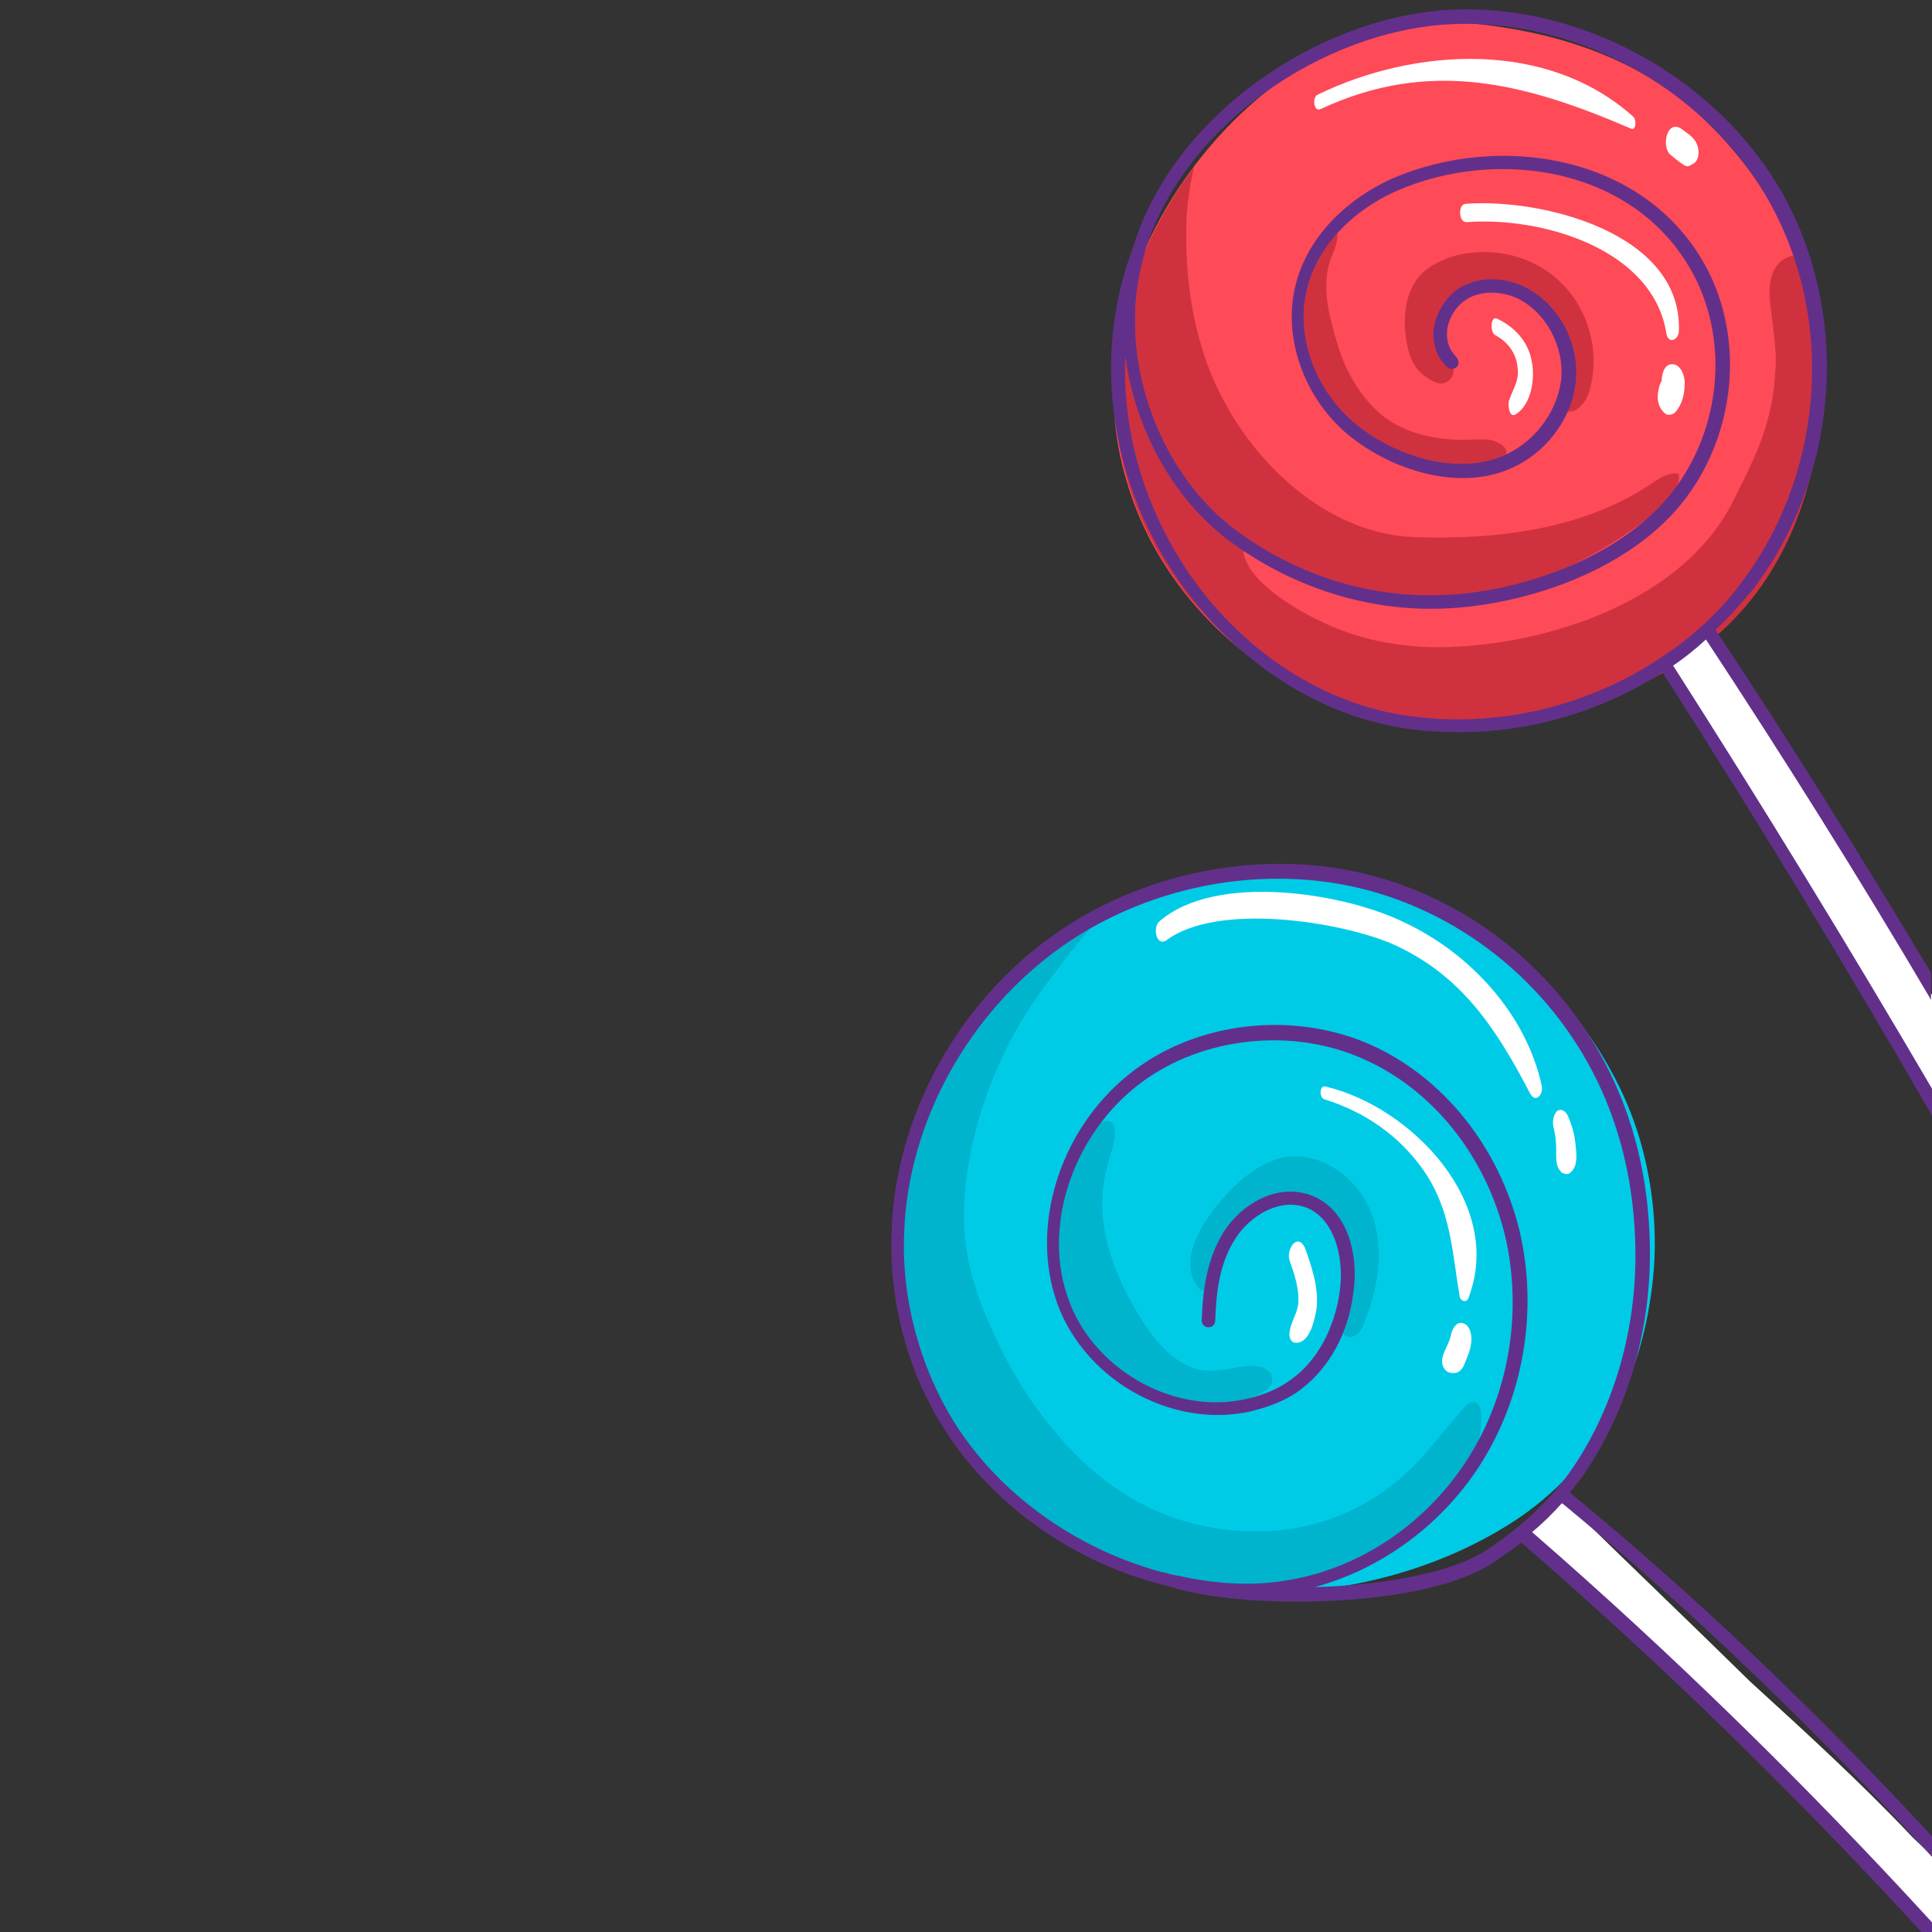 <?xml version="1.0" encoding="utf-8"?>
<!-- Generator: Adobe Illustrator 23.0.1, SVG Export Plug-In . SVG Version: 6.00 Build 0)  -->
<svg version="1.1" id="Layer_1" xmlns="http://www.w3.org/2000/svg" xmlns:xlink="http://www.w3.org/1999/xlink" x="0px" y="0px"
	 viewBox="0 0 200 200" style="enable-background:new 0 0 200 200;" xml:space="preserve">
<rect x="0" y="0" width="200" height="200" fill="#333333" stroke="none"/>
<style type="text/css">
	.st0{fill:#FF4A58;}
	.st1{fill:#CF323E;}
	.st2{fill:#FFFFFF;}
	.st3{fill:none;}
	.st4{fill:#62308A;}
	.st5{fill:#00CBE7;}
	.st6{fill:#00B4CD;}
</style>
<g>
	<g>
		<path class="st0" d="M179.8,16c-1.5-1.8-3.1-3.5-4.9-5c-6.4-5.4-14.5-7.8-22.7-8.6c-18-1.7-34.7,16.9-36.7,34.1
			c-0.5,4.4-0.2,8.9,1.1,13.2c3.9,13.7,17,24.4,31,25.3c9.1,0.6,18.6-1.6,26.4-6.5c8.2-5.2,12.7-13.6,14.1-23.2
			c0.7-5.2,0.4-10.5-1-15.5C185.7,24.7,183.1,20,179.8,16z"/>
		<path class="st1" d="M133.9,31c-0.2,1.8,0.2,3.5,0.7,5.2c0.7,2.4,1.4,3.9,3.2,5.7c1.6,1.6,3.3,3.1,5.2,4.3
			c2.8,1.8,6.1,2.9,9.4,2.8c1.5-0.1,5.5-2,2.4-3.3c-0.7-0.3-1.5-0.2-2.3-0.2c-3.7,0.2-7.6-0.6-10.2-3.2c-1.8-1.8-3-4-3.8-6.5
			c-0.9-3-1.8-6.2-0.7-9.1c0.3-0.8,0.8-1.8,0.6-2.7c-1.3-0.1-2.2,1.8-2.8,2.8C134.7,28.1,134.1,29.5,133.9,31z"/>
		<path class="st1" d="M151.3,31.2c1.5-1.3,3.6-1.8,5.5-1.2c2.1,0.6,3.7,2.4,4.4,4.4c0.8,2,0.8,4.2,0.3,6.3
			c-0.1,0.7-0.2,1.5,0.3,1.8c0.3,0.2,0.8,0.1,1.2,0c1-0.5,1.5-1.6,1.7-2.7c0.9-3.9-0.5-8.3-3.5-10.9c-3-2.7-7.5-3.5-11.3-2.2
			c-1,0.4-2,0.9-2.8,1.7c-1.7,1.8-1.9,4.6-1.5,7c0.2,1,0.5,2.1,1.2,2.9c0.5,0.6,1.8,1.5,2.5,1.4c0.5-0.1,0.9-0.4,1.1-0.9
			c0.5-1.5-1.4-2.1-1.4-3.4C149.4,33.7,150.2,32.2,151.3,31.2z"/>
		<path class="st1" d="M185.9,26.4c-0.8,0.1-1.6,0.5-2.1,1.3c-1,1.6-0.5,4-0.3,5.7c0.2,1.6,0.4,3.2,0.3,4.8
			c-0.1,1.7-0.3,3.5-0.8,5.2c-0.7,2.8-2.2,5.7-3.5,8.3C174.4,62.2,160.1,66.9,149,67c-4.2,0-8.4-0.8-12.1-2.6
			c-2.6-1.2-7.7-4.1-8.2-7.3c2,0,5.1,2.4,7.1,3.1c5.9,2.1,12.7,2.7,18.8,1.2c6.1-1.5,11.9-4.4,16.8-8.4c1.2-1,2.5-2.3,2.4-3.9
			c-0.9-0.3-1.8,0.3-2.6,0.8c-7.1,4.9-16.2,6-24.8,5.7c-8.5-0.3-15.9-6.9-19.7-14.1c-2.9-5.3-4-11.7-3.9-17.7c0-2.1,0.3-4.3,0.8-6.5
			c-4.3,5.8-7.3,12.6-8,19.2c-0.5,4.4-0.2,8.9,1.1,13.2c3.9,13.7,17,24.4,31,25.3c9.1,0.6,18.6-1.6,26.4-6.5
			c8.2-5.2,12.7-13.6,14.1-23.2c0.7-5.2,0.4-10.5-1-15.5C186.7,28.6,186.3,27.5,185.9,26.4z"/>
		<g>
			<path class="st2" d="M195.4,95.6c-3.7-5.9-7.4-11.9-11.1-17.9c-1.8-3-3.7-6-5.5-9c-0.4-0.6-1.3-3-2-3.1c-0.9-0.2-3.2,2.3-3.9,2.8
				c0,0,0,0-0.1,0c-0.3,0.2,17.8,30,19.4,32.7c2.6,4.4,5.2,8.9,7.8,13.3V103C198.5,100.5,197,98.1,195.4,95.6z"/>
		</g>
		<g>
			<path class="st3" d="M173.2,68.9c9.2,14.4,18.1,29,26.8,43.9v-9.3c-7.6-12.8-15.4-25.3-23.3-37.3
				C175.6,67.2,174.4,68.1,173.2,68.9z"/>
			<path class="st3" d="M180.4,60.3c8.4-10.9,9.8-26.3,3.5-38.5c-6.2-12-19.9-20-33.4-19.4c-13.2,0.6-27.9,10.4-31.8,23.6
				c0,0,0,0,0,0.1c-0.6,2.1-1,4.2-1,6.5c-0.1,8.6,3.9,17.3,10.2,22c6.2,4.7,13.9,7.2,21.5,6.9c7.5-0.2,18.2-3.6,23.7-10.4
				c5-6.2,6.1-15,2.8-22c-5.6-11.8-20.6-14.1-31.2-9.4c-4.7,2.1-8.2,5.9-9.2,10.1c-1.2,4.7,0.7,10.2,4.7,13.7
				c4.1,3.6,11.3,6,16.4,3.2c2.8-1.5,4.8-4.3,5.2-7.4c0.4-3.6-1.5-7.2-4.7-8.6c-1.7-0.8-3.7-0.7-5.1,0.2c-1.1,0.7-1.9,2-2,3.3
				c-0.1,1.1,0.2,2,1,2.7c0.3,0.3,0.3,0.7,0,1c-0.3,0.3-0.7,0.3-1,0c-1.1-1-1.6-2.3-1.4-3.8c0.2-1.8,1.2-3.5,2.7-4.4
				c1.8-1.1,4.3-1.2,6.5-0.2c3.7,1.7,6,5.9,5.5,10.1c-0.4,3.5-2.7,6.7-5.9,8.4c-5.8,3.1-13.4,0.6-18-3.4c-4.4-3.8-6.4-9.9-5.1-15.1
				c1.1-4.7,4.9-8.8,10-11.1c11.2-5,27-2.5,33,10.1c3.6,7.5,2.4,16.9-3,23.5c-5.8,7.2-16.6,10.7-24.7,10.9c-8,0.3-16-2.3-22.4-7.2
				c-5.6-4.3-9.5-11.4-10.5-18.9c-0.3,6.5,1.3,13.2,4.6,19.2c5.1,9.2,13.7,15.8,22.9,17.7c9.6,2,19.7-0.2,27.8-5.6c0,0,0,0,0,0
				c0,0,0,0,0,0C175.1,66,178,63.4,180.4,60.3z"/>
			<path class="st4" d="M173.2,68.9c1.2-0.8,2.3-1.7,3.4-2.7c7.9,12,15.7,24.4,23.3,37.3v-2.8c-7.3-12.2-14.7-24-22.3-35.5
				c1.4-1.3,2.6-2.7,3.8-4.1c8.7-11.3,10.2-27.4,3.7-40C178.7,8.7,164.4,0.4,150.4,1c-13.7,0.6-28.9,10.8-33.1,24.6c0,0,0,0,0,0
				c-3.8,10-2.8,21.4,2.6,31.1c5.3,9.5,14.2,16.4,23.9,18.4c2.4,0.5,4.9,0.7,7.3,0.7c7.4,0,14.8-2.2,21-6.2
				c9.6,15,19,30.4,27.9,45.9v-2.8C191.4,98,182.4,83.3,173.2,68.9z M171.9,68.1C171.9,68.1,171.9,68.1,171.9,68.1
				C171.9,68.2,171.9,68.2,171.9,68.1c-8.1,5.4-18.3,7.6-27.9,5.7c-9.3-1.9-17.9-8.5-22.9-17.7c-3.3-6-4.9-12.7-4.6-19.2
				c1,7.5,4.9,14.6,10.5,18.9c6.5,4.9,14.4,7.5,22.4,7.2c8.1-0.3,18.9-3.7,24.7-10.9c5.3-6.6,6.5-16,3-23.5c-6-12.6-21.8-15-33-10.1
				c-5.1,2.3-8.9,6.4-10,11.1c-1.3,5.2,0.8,11.3,5.1,15.1c4.6,4,12.3,6.5,18,3.4c3.2-1.7,5.5-5,5.9-8.4c0.5-4.2-1.8-8.4-5.5-10.1
				c-2.2-1-4.6-0.9-6.5,0.2c-1.4,0.9-2.5,2.6-2.7,4.4c-0.1,1.5,0.4,2.9,1.4,3.8c0.3,0.3,0.7,0.2,1,0c0.3-0.3,0.2-0.7,0-1
				c-0.7-0.7-1.1-1.6-1-2.7c0.1-1.3,0.9-2.6,2-3.3c1.4-0.9,3.4-0.9,5.1-0.2c3.1,1.4,5.1,5.1,4.7,8.6c-0.4,3-2.4,5.9-5.2,7.4
				c-5.1,2.8-12.3,0.4-16.4-3.2c-4-3.5-5.9-9-4.7-13.7c1-4.2,4.5-8,9.2-10.1c10.6-4.7,25.5-2.5,31.2,9.4c3.3,7,2.2,15.8-2.8,22
				c-5.5,6.8-16.1,10.2-23.7,10.4c-7.7,0.3-15.3-2.2-21.5-6.9c-6.3-4.8-10.4-13.5-10.2-22c0-2.2,0.4-4.4,1-6.5c0,0,0,0,0-0.1
				c4-13.2,18.6-23,31.8-23.6c13.5-0.6,27.2,7.3,33.4,19.4c6.3,12.2,4.8,27.6-3.5,38.5C178,63.4,175.1,66,171.9,68.1z"/>
		</g>
	</g>
	<path class="st2" d="M136.7,11.3c11.3-5.3,21.2-2.7,32.1,2c0.6,0.3,0.6-0.9,0.3-1.2c-8.9-8-22.6-7.2-32.7-2.3
		C135.8,10.1,136,11.6,136.7,11.3L136.7,11.3z"/>
	<path class="st2" d="M172.9,16c0.4,0.3,0.8,0.7,1.3,1c0.2,0.2,0.6,0.3,0.8,0.1c0.1,0,0.1-0.1,0.2-0.1c0.6-0.3,0.7-1,0.6-1.6
		c-0.2-1.1-1-1.5-1.8-2.1C172.5,12.4,172,15.2,172.9,16L172.9,16z"/>
	<path class="st2" d="M151.8,23c7.7-0.6,19.3,2.7,20.7,11.5c0.2,1.2,1.3,0.7,1.3-0.3c0.3-10.1-14.2-13.7-22.1-13.1
		C150.9,21.2,151,23,151.8,23L151.8,23z"/>
	<path class="st2" d="M172,39.6c0-0.3-0.2,0.3-0.2,0.3c-0.1,0.4-0.2,0.8-0.2,1.2c0,0.7,0.3,1.4,0.9,1.8c0.3,0.1,0.7,0,0.9-0.2
		c0.8-0.9,1-2,1-3.1c0-0.7-0.4-1.9-1.3-1.9C172.2,37.7,172,38.9,172,39.6L172,39.6z"/>
	<path class="st2" d="M154.8,34.7c1.3,0.7,2.2,1.9,2.3,3.4c0.2,1.3-0.5,2.2-0.9,3.4c-0.1,0.4,0,1.8,0.7,1.4c1.6-1,2-3.6,1.7-5.3
		c-0.3-2.1-1.7-3.7-3.6-4.6C154.3,32.6,154.2,34.4,154.8,34.7L154.8,34.7z"/>
</g>
<g>
	<g>
		<path class="st5" d="M162,103.9c-1.6-1.8-3.4-3.5-5.3-5.1c-6.9-5.5-15.6-8-24.4-8.7c-19.3-1.7-37.2,17.5-39.2,35.2
			c-0.5,4.5-0.1,9.2,1.2,13.6c4.2,14,18.3,25.1,33.3,25.9c9.8,0.6,20-1.7,28.3-6.8c8.8-5.4,13.6-14,15-23.9c0.8-5.3,0.4-10.8-1.1-16
			C168.3,112.9,165.5,108.1,162,103.9z"/>
		<path class="st6" d="M128.4,126c2.1-2.3,5.3-3.4,8.3-1.1c1.7,1.3,2.7,3.5,3,5.7c0.3,2.2-0.1,4.4-0.6,6.5c-0.1,0.3-0.2,0.7,0,1
			c0.2,0.4,0.9,0.4,1.3,0.1c0.4-0.3,0.6-0.7,0.8-1.2c1.5-3.7,2.2-7.9,0.7-11.6c-1.5-3.7-5.6-6.5-9.4-5.5c-1.4,0.4-2.6,1.1-3.7,2
			c-2.6,2.1-7.5,7.9-4.8,11.3c0.1,0.2,0.3,0.4,0.5,0.4c0.4,0.1,0.7-0.2,0.9-0.5c0.2-0.3,0.1-0.7,0.2-1.1
			C125.8,130,126.8,127.7,128.4,126z"/>
		<path class="st6" d="M115.2,118.7c0.2-0.6,0.5-2.2-0.3-2.6c-0.8-0.4-1.8,1-2.2,1.4c-3.9,3.7-4.4,11.1-2.7,15.9
			c0.4,1.1,1,2.2,1.6,3.3c1.9,3.2,4.7,6.1,8.1,7.6c3.4,1.6,7.6,1.7,10.9-0.1c0.6-0.3,1.2-0.8,1.1-1.5c0-0.6-0.7-1.1-1.3-1.2
			c-1.7-0.4-3.5,0.5-5.3,0.4c-2.9-0.1-5.2-2.6-6.8-5.1c-2.9-4.5-5-9.9-3.9-15.1C114.6,120.7,114.9,119.7,115.2,118.7z"/>
		<path class="st6" d="M130.3,164.3c3.7-0.2,7.3-1,10.6-2.6c2.6-1.3,5.1-3.1,7.2-5.1c2.2-2,4.4-4.6,5-7.6c0.2-0.8,0.6-3.3-0.3-3.8
			c-0.6-0.4-1.6,0.9-1.9,1.3c-1.6,1.8-3.1,3.8-4.8,5.5c-3.5,3.4-7.8,5.6-12.7,6.3c-4.6,0.6-9.4,0-13.7-1.9
			c-4.1-1.8-7.6-4.7-10.5-8.2c-3-3.5-5.3-7.6-7.1-11.9c-1.1-2.6-1.9-5.2-2.2-8.1c-0.3-3,0-6,0.6-9c1.2-5.8,3.6-11.4,7-16.2
			c1.7-2.4,3.6-4.8,5.5-7.1c0.4-0.5,0.9-1.1,1.4-1.6c-11.4,6.4-20,19-21.4,31c-0.5,4.5-0.1,9.2,1.2,13.6c3.6,12.1,14.6,21.9,27.1,25
			C124.3,164.1,127.3,164.4,130.3,164.3z"/>
		<g>
			<path class="st2" d="M197.9,190.1c-5.3-5.6-11-10.8-16.7-16c-6.1-6-12.3-11.9-18.4-17.9c-0.9-0.9-2-0.7-2.7,0
				c-1.4,0.4-2.4,2.4-1,3.7c3.7,3.7,7.7,6.6,11.3,10.3c4.4,4.4,8.8,8.9,13.2,13.3c5.4,5.4,10.9,10.8,16.4,16.2v-7.5
				C199.3,191.4,198.6,190.8,197.9,190.1z"/>
		</g>
		<g>
			<path class="st3" d="M161.7,155.6c-1,1.1-2,2.1-3.1,3c14.5,12.6,28.4,26.1,41.4,40.4v-6.8C187.7,178.8,174.8,166.5,161.7,155.6z"
				/>
			<path class="st3" d="M169.4,129.7c0-5.4-0.9-10.5-2.7-15.2c-4.1-10.7-13-19-23.8-22.3c-10.8-3.3-23.5-1.2-32.9,5.5
				c-9.7,6.8-15.9,18.1-16.3,29.6c-0.3,6.9,1.5,13.8,5.1,19.5c4.6,7.4,12.4,13.1,21.4,15.6c0.6,0.2,1.1,0.3,1.7,0.4c0,0,0.1,0,0.1,0
				c4,0.9,7.8,1.1,11.3,0.5c7.6-1.2,14.8-6.1,19-13c4.1-6.7,5.4-15,3.6-22.7c-2-8.2-7.4-15-14.5-18.2c-7.5-3.4-16.8-2.4-23.2,2.4
				c-6.8,5.1-10.1,14.3-7.7,21.8c2.4,7.7,11,12.7,18.7,10.9c1.8-0.4,3.4-1.1,4.7-2.1c2.6-1.9,4.4-5.2,4.9-9.1
				c0.5-3.6-0.7-7.8-3.8-8.7c-2.7-0.8-5.6,1.1-7,3.3c-1.6,2.6-2,5.7-2.1,8.5c0,0.4-0.3,0.7-0.7,0.7c-0.4,0-0.7-0.3-0.7-0.7
				c0.1-2.9,0.5-6.3,2.3-9.2c1.7-2.7,5.2-4.9,8.6-3.9c4.1,1.2,5.3,6.2,4.8,10.2c-0.6,4.2-2.5,7.9-5.4,10c-1.5,1.1-3.2,1.9-5.2,2.3
				c-8.4,1.9-17.7-3.5-20.3-11.9c-2.5-8.1,0.9-17.9,8.2-23.4c4.1-3.1,9.4-4.7,14.6-4.7c3.4,0,6.9,0.7,10,2.1
				c7.5,3.4,13.2,10.6,15.3,19.2c1.9,8.1,0.6,16.8-3.8,23.8c-4,6.5-10.3,11.3-17.4,13.1c6.8-0.2,13.8-1.4,17.4-3.6
				c3.5-2.1,6.7-5.1,9.1-8.5C167,146,169.4,138.1,169.4,129.7z"/>
			<path class="st4" d="M158.6,158.6c1.1-0.9,2.1-1.9,3.1-3c13.2,10.9,26,23.2,38.3,36.6v-2.1c-12-13-24.6-25-37.5-35.6
				c0.4-0.5,0.8-1,1.2-1.5c4.5-6.4,7.1-14.6,7.1-23.2c0-5.5-0.9-10.8-2.8-15.7c-4.3-11.1-13.5-19.7-24.7-23.1
				c-11.2-3.4-24.3-1.2-34.1,5.7c-10,7-16.5,18.8-16.9,30.7c-0.3,7.2,1.6,14.4,5.3,20.3c4.8,7.7,12.9,13.7,22.2,16.2
				c0.6,0.2,1.2,0.3,1.8,0.5c3.1,0.9,7.7,1.4,12.7,1.4c7.4,0,15.5-1.1,19.9-3.8c1.1-0.7,2.2-1.5,3.3-2.3c0,0,0,0,0,0
				c14.9,12.9,29.2,26.9,42.5,41.5V199C187,184.8,173.1,171.2,158.6,158.6z M153.5,160.7c-3.6,2.2-10.6,3.4-17.4,3.6
				c7-1.9,13.4-6.6,17.4-13.1c4.3-7,5.7-15.7,3.8-23.8c-2.1-8.6-7.8-15.8-15.3-19.2c-3.1-1.4-6.6-2.1-10-2.1
				c-5.3,0-10.5,1.6-14.6,4.7c-7.3,5.5-10.7,15.3-8.2,23.4c2.6,8.4,11.9,13.8,20.3,11.9c2-0.5,3.8-1.2,5.2-2.3
				c2.9-2.2,4.9-5.8,5.4-10c0.6-4.1-0.7-9-4.8-10.2c-3.4-1-6.9,1.2-8.6,3.9c-1.8,2.8-2.2,6.2-2.3,9.2c0,0.4,0.3,0.7,0.7,0.7
				c0.4,0,0.7-0.3,0.7-0.7c0.1-2.8,0.4-5.9,2.1-8.5c1.4-2.2,4.3-4.1,7-3.3c3.1,0.9,4.3,5.1,3.8,8.7c-0.5,3.8-2.3,7.2-4.9,9.1
				c-1.3,1-2.9,1.7-4.7,2.1c-7.7,1.8-16.3-3.2-18.7-10.9c-2.4-7.5,0.9-16.7,7.7-21.8c6.4-4.8,15.8-5.8,23.2-2.4
				c7.1,3.2,12.5,10,14.5,18.2c1.8,7.7,0.5,16-3.6,22.7c-4.3,7-11.4,11.8-19,13c-3.5,0.6-7.3,0.4-11.3-0.5c0,0-0.1,0-0.1,0
				c-0.6-0.1-1.1-0.3-1.7-0.4c-9-2.5-16.8-8.2-21.4-15.6c-3.5-5.7-5.4-12.7-5.1-19.5c0.4-11.5,6.7-22.8,16.3-29.6
				c9.5-6.7,22.1-8.8,32.9-5.5c10.8,3.3,19.7,11.6,23.8,22.3c1.8,4.7,2.7,9.8,2.7,15.2c0,8.3-2.5,16.3-6.8,22.4
				C160.2,155.6,157,158.5,153.5,160.7z"/>
		</g>
	</g>
	<path class="st2" d="M120.8,97.3c5.3-3.9,17.9-1.9,23.3,0.4c7.2,3.2,10.8,8.8,14.3,15.5c0.6,1.1,1.4,0,1.2-0.8
		c-1.6-7.4-7.4-13.7-14.2-16.9c-6.3-3.1-19.6-5.2-25.4-0.1C119.3,96,119.7,98.1,120.8,97.3L120.8,97.3z"/>
	<path class="st2" d="M160.8,116.6c0.2,0.8,0.3,1.6,0.3,2.4c0,0.9-0.1,1.8,0.6,2.4c0.2,0.1,0.5,0.2,0.7,0.1c1-0.6,0.8-2,0.7-3
		c-0.1-1.1-0.4-2.1-0.8-3c-0.2-0.4-0.6-0.8-1.1-0.5C160.8,115.4,160.7,116.1,160.8,116.6L160.8,116.6z"/>
	<path class="st2" d="M137.1,113.8c4.2,1.3,7.8,3.8,10.3,7.4c2.8,4.1,2.9,8.2,3.7,13c0.1,0.5,0.7,0.7,0.9,0.2
		c3.8-9.8-5.9-19.8-14.7-21.9C136.6,112.2,136.5,113.6,137.1,113.8L137.1,113.8z"/>
	<path class="st2" d="M150.2,138.2c-0.2,1.2-1.6,2.6-0.5,3.7c0.3,0.3,1,0.3,1.3,0.1c0.3-0.2,0.5-0.5,0.6-0.8
		c0.3-0.7,0.6-1.4,0.7-2.2c0.1-0.7-0.1-1.8-0.8-2C150.8,136.7,150.3,137.6,150.2,138.2L150.2,138.2z"/>
	<path class="st2" d="M133.5,130.5c0.5,1.4,1,2.9,0.9,4.4c-0.1,1.1-0.8,2-0.9,3c-0.1,0.4,0.1,1.1,0.6,1.1c1.5,0.1,2-2.4,2.2-3.6
		c0.2-2.2-0.5-4.2-1.2-6.2C134.3,127.5,133.1,129.4,133.5,130.5L133.5,130.5z"/>
</g>
</svg>
